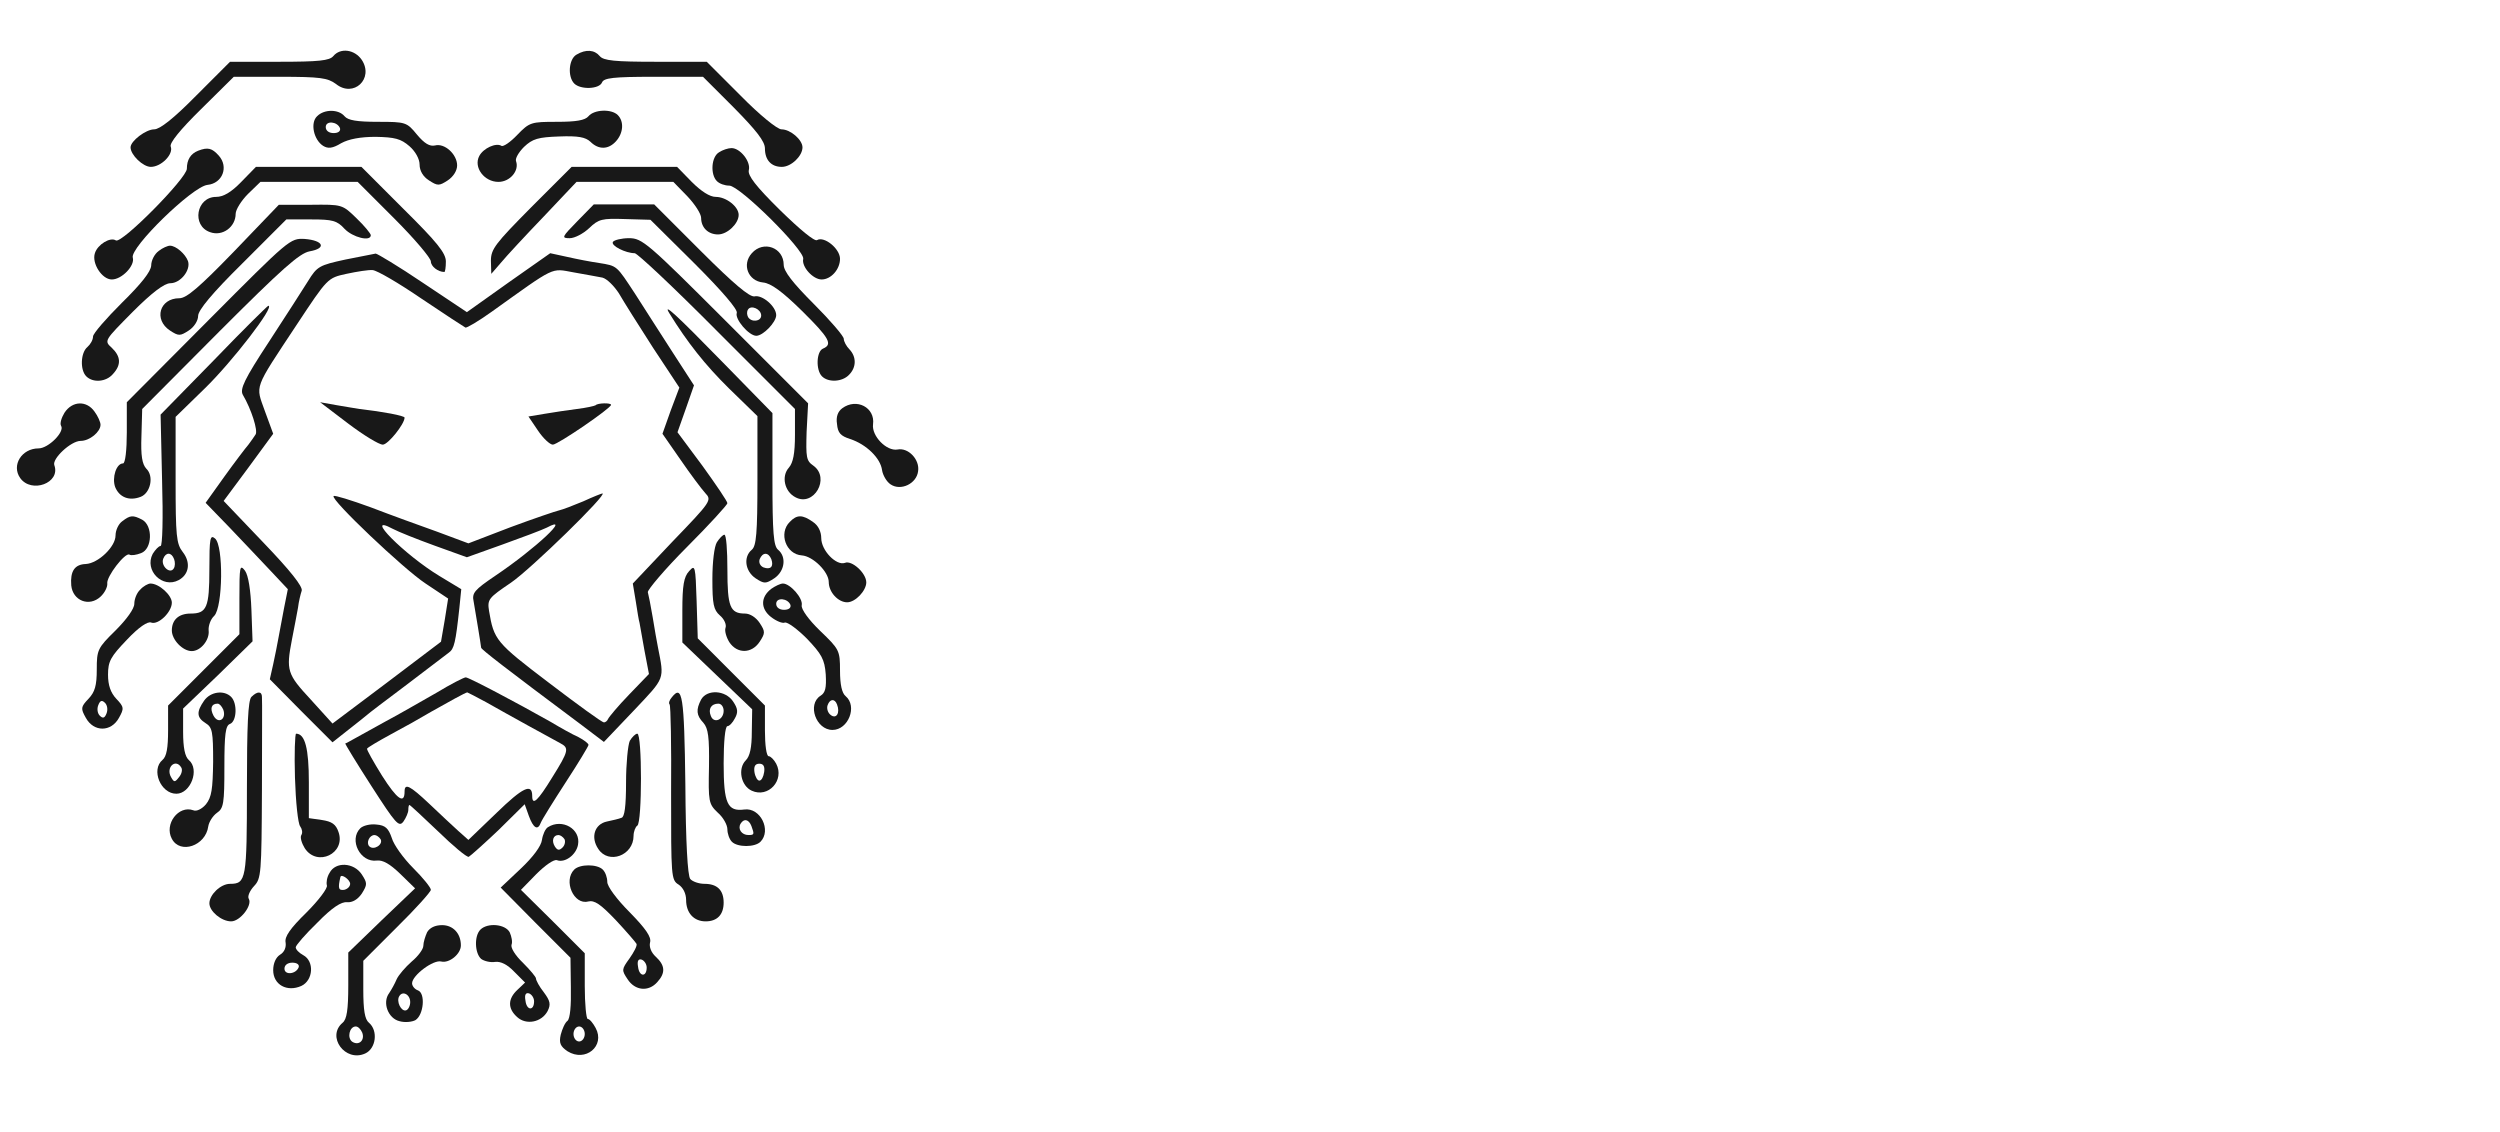 <svg width="148" height="67" viewBox="0 0 148 67" fill="none" xmlns="http://www.w3.org/2000/svg">
<path d="M19.729 3.323C19.507 3.59 18.862 3.657 16.529 3.657H13.618L11.618 5.657C10.284 7.012 9.462 7.657 9.129 7.657C8.64 7.657 7.729 8.346 7.729 8.723C7.729 9.168 8.462 9.879 8.929 9.879C9.551 9.879 10.284 9.123 10.107 8.679C10.018 8.479 10.662 7.679 11.907 6.457L13.84 4.546H16.573C18.973 4.546 19.395 4.612 19.884 4.968C20.929 5.812 22.151 4.657 21.418 3.546C20.995 2.923 20.151 2.812 19.729 3.323Z" fill="#181818"/>
<path d="M34.129 3.234C33.662 3.501 33.596 4.546 33.996 4.946C34.373 5.323 35.484 5.279 35.64 4.879C35.751 4.612 36.307 4.546 38.707 4.546H41.618L43.462 6.39C44.773 7.723 45.284 8.368 45.284 8.79C45.284 9.479 45.662 9.879 46.284 9.879C46.84 9.879 47.507 9.234 47.507 8.723C47.507 8.279 46.796 7.657 46.262 7.657C46.018 7.657 44.973 6.812 43.84 5.657L41.84 3.657H38.818C36.396 3.657 35.729 3.59 35.507 3.323C35.196 2.946 34.684 2.901 34.129 3.234Z" fill="#181818"/>
<path d="M18.773 6.879C18.351 7.279 18.573 8.279 19.129 8.634C19.418 8.812 19.684 8.79 20.195 8.479C20.64 8.234 21.329 8.101 22.24 8.101C23.373 8.123 23.729 8.212 24.24 8.656C24.596 8.968 24.84 9.412 24.84 9.745C24.84 10.101 25.04 10.457 25.395 10.679C25.907 11.012 25.995 11.012 26.507 10.679C26.84 10.457 27.062 10.101 27.062 9.79C27.062 9.145 26.329 8.456 25.751 8.612C25.44 8.679 25.129 8.501 24.684 7.968C24.084 7.234 24.018 7.212 22.373 7.212C21.129 7.212 20.596 7.123 20.395 6.879C20.04 6.456 19.195 6.456 18.773 6.879ZM20.129 7.59C20.173 7.768 20.018 7.879 19.751 7.879C19.484 7.879 19.284 7.745 19.284 7.523C19.284 7.123 19.973 7.19 20.129 7.59Z" fill="#181818"/>
<path d="M34.84 6.879C34.64 7.123 34.107 7.212 32.973 7.212C31.44 7.212 31.351 7.234 30.618 7.99C30.218 8.412 29.796 8.701 29.684 8.634C29.373 8.434 28.618 8.768 28.373 9.234C28.018 9.901 28.662 10.768 29.507 10.768C30.195 10.768 30.751 10.101 30.551 9.545C30.484 9.39 30.707 9.012 31.018 8.701C31.529 8.212 31.862 8.123 33.107 8.079C34.24 8.034 34.662 8.123 34.951 8.39C35.44 8.879 36.018 8.856 36.462 8.368C36.907 7.879 36.951 7.19 36.573 6.812C36.196 6.434 35.173 6.479 34.84 6.879Z" fill="#181818"/>
<path d="M11.729 8.923C11.284 9.1 11.062 9.456 11.062 9.989C11.062 10.545 7.218 14.434 6.862 14.234C6.529 14.012 5.773 14.478 5.618 14.989C5.418 15.589 6.04 16.545 6.618 16.545C7.218 16.545 7.995 15.723 7.862 15.256C7.662 14.678 11.396 11.034 12.284 10.945C13.173 10.856 13.551 9.878 12.951 9.212C12.551 8.767 12.307 8.7 11.729 8.923Z" fill="#181818"/>
<path d="M42.573 9.012C42.107 9.278 42.04 10.323 42.44 10.723C42.595 10.878 42.907 10.989 43.173 10.989C43.795 10.989 47.64 14.812 47.551 15.323C47.44 15.789 48.129 16.545 48.64 16.545C49.195 16.545 49.729 15.945 49.729 15.323C49.729 14.723 48.795 13.967 48.373 14.212C48.24 14.323 47.351 13.589 46.173 12.434C44.729 11.012 44.262 10.389 44.329 10.078C44.462 9.567 43.818 8.767 43.307 8.767C43.107 8.767 42.773 8.878 42.573 9.012Z" fill="#181818"/>
<path d="M14.284 10.767C13.684 11.389 13.218 11.656 12.796 11.656C11.618 11.656 11.329 13.367 12.44 13.745C13.173 14.012 13.951 13.434 13.951 12.656C13.951 12.412 14.284 11.878 14.684 11.478L15.418 10.767H18.307H21.173L23.351 12.945C24.529 14.123 25.507 15.278 25.507 15.478C25.507 15.767 25.929 16.101 26.307 16.101C26.351 16.101 26.395 15.834 26.395 15.478C26.395 14.989 25.884 14.345 23.884 12.367L21.395 9.878H18.262H15.151L14.284 10.767Z" fill="#181818"/>
<path d="M31.44 12.279C29.329 14.412 29.062 14.745 29.062 15.434L29.084 16.212L29.662 15.545C29.973 15.168 31.107 13.945 32.196 12.812L34.129 10.768H36.995H39.862L40.684 11.612C41.129 12.079 41.507 12.656 41.507 12.901C41.507 13.479 41.929 13.879 42.507 13.879C43.062 13.879 43.729 13.234 43.729 12.723C43.729 12.234 42.995 11.656 42.373 11.656C42.018 11.656 41.507 11.323 40.951 10.768L40.084 9.879H36.951H33.84L31.44 12.279Z" fill="#181818"/>
<path d="M13.84 14.901C11.796 17.012 11.04 17.656 10.618 17.656C9.44 17.656 9.084 18.923 10.062 19.567C10.573 19.901 10.662 19.901 11.173 19.567C11.484 19.367 11.729 18.99 11.729 18.701C11.729 18.367 12.551 17.367 14.351 15.59L16.951 12.99H18.418C19.684 12.99 19.951 13.056 20.395 13.545C20.884 14.056 21.951 14.323 21.951 13.923C21.951 13.834 21.573 13.367 21.107 12.923C20.262 12.101 20.262 12.101 18.395 12.123H16.507L13.84 14.901Z" fill="#181818"/>
<path d="M34.173 13.101C33.262 14.034 33.218 14.101 33.729 14.101C34.018 14.101 34.529 13.835 34.884 13.501C35.44 12.968 35.64 12.923 36.995 12.968L38.507 13.012L41.129 15.612C42.751 17.235 43.684 18.323 43.618 18.523C43.484 18.879 44.329 19.879 44.773 19.879C45.173 19.879 45.951 19.079 45.951 18.657C45.951 18.146 45.129 17.434 44.662 17.546C44.373 17.59 43.44 16.812 41.484 14.857L38.729 12.101H36.951H35.151L34.173 13.101ZM45.062 18.679C45.062 19.035 44.484 19.101 44.284 18.768C44.218 18.634 44.196 18.457 44.284 18.323C44.462 18.035 45.062 18.301 45.062 18.679Z" fill="#181818"/>
<path d="M12.351 18.946L7.507 23.812V25.612C7.507 26.634 7.418 27.434 7.284 27.434C6.884 27.434 6.618 28.279 6.818 28.834C7.062 29.434 7.64 29.679 8.329 29.412C8.907 29.19 9.129 28.19 8.662 27.746C8.418 27.479 8.329 26.99 8.373 25.812L8.418 24.212L12.995 19.612C16.684 15.923 17.729 14.99 18.329 14.879C19.351 14.701 19.151 14.235 18.04 14.146C17.173 14.101 17.129 14.146 12.351 18.946Z" fill="#181818"/>
<path d="M36.284 14.322C36.151 14.545 37.04 14.989 37.573 14.989C37.729 14.989 39.929 17.056 42.462 19.611L47.062 24.211V25.745C47.062 26.856 46.951 27.389 46.707 27.678C46.24 28.189 46.44 29.1 47.084 29.434C48.173 30.034 49.173 28.3 48.151 27.567C47.729 27.278 47.707 27.078 47.751 25.567L47.84 23.878L42.951 18.989C38.351 14.389 38.018 14.1 37.24 14.1C36.796 14.1 36.351 14.211 36.284 14.322Z" fill="#181818"/>
<path d="M9.396 14.856C9.151 15.034 8.951 15.412 8.951 15.723C8.929 16.078 8.373 16.79 7.218 17.923C6.284 18.856 5.507 19.745 5.507 19.923C5.507 20.123 5.351 20.39 5.173 20.545C4.773 20.878 4.729 21.901 5.107 22.278C5.507 22.678 6.284 22.612 6.684 22.145C7.196 21.59 7.151 21.101 6.618 20.59C6.151 20.167 6.173 20.167 7.862 18.456C8.996 17.323 9.729 16.767 10.084 16.767C10.684 16.767 11.307 15.989 11.129 15.456C10.973 15.034 10.418 14.545 10.062 14.545C9.929 14.545 9.618 14.678 9.396 14.856Z" fill="#181818"/>
<path d="M44.507 14.99C43.907 15.656 44.284 16.634 45.173 16.723C45.64 16.767 46.307 17.256 47.462 18.39C49.107 20.012 49.307 20.39 48.729 20.634C48.329 20.79 48.284 21.901 48.662 22.279C49.04 22.656 49.862 22.612 50.262 22.19C50.707 21.745 50.707 21.123 50.284 20.678C50.107 20.501 49.951 20.212 49.951 20.056C49.951 19.901 49.151 18.967 48.173 17.99C46.929 16.745 46.395 16.056 46.395 15.678C46.395 14.656 45.196 14.212 44.507 14.99Z" fill="#181818"/>
<path d="M20.44 15.367C18.907 15.701 18.773 15.768 18.24 16.634C17.929 17.123 16.884 18.767 15.907 20.256C14.462 22.456 14.195 23.034 14.373 23.367C14.884 24.234 15.284 25.501 15.129 25.723C15.04 25.856 14.862 26.123 14.707 26.323C14.551 26.501 13.907 27.345 13.284 28.212L12.173 29.767L13.573 31.212C14.329 32.012 15.418 33.145 15.995 33.767L17.04 34.879L16.818 35.99C16.707 36.59 16.551 37.39 16.484 37.767C16.418 38.123 16.284 38.834 16.173 39.323L15.973 40.212L17.818 42.079L19.684 43.945L20.64 43.19C21.173 42.767 21.662 42.39 21.729 42.323C21.795 42.256 22.84 41.456 24.062 40.545C25.262 39.634 26.395 38.767 26.573 38.634C26.884 38.412 26.973 38.056 27.195 35.99L27.307 34.879L26.018 34.101C23.929 32.834 21.462 30.345 23.24 31.301C23.573 31.479 24.684 31.923 25.729 32.301L27.64 32.99L29.751 32.234C30.929 31.812 32.107 31.367 32.373 31.234C33.907 30.412 31.707 32.479 29.329 34.079C28.084 34.923 27.929 35.101 28.04 35.612C28.151 36.256 28.462 38.123 28.484 38.345C28.507 38.456 29.818 39.479 34.462 42.945L35.751 43.923L37.529 42.056C39.395 40.079 39.329 40.256 38.951 38.323C38.884 38.012 38.751 37.212 38.64 36.545C38.529 35.879 38.395 35.212 38.351 35.056C38.329 34.923 39.351 33.701 40.684 32.367C41.995 31.056 43.062 29.879 43.062 29.79C43.062 29.679 42.395 28.701 41.595 27.59L40.107 25.59L40.595 24.212L41.084 22.812L39.818 20.856C39.129 19.767 38.107 18.212 37.595 17.39C36.484 15.701 36.551 15.745 35.462 15.568C34.995 15.501 34.173 15.345 33.595 15.212L32.573 14.99L30.107 16.723L27.64 18.479L25.04 16.745C23.595 15.768 22.329 15.012 22.24 15.012C22.151 15.034 21.329 15.19 20.44 15.367ZM24.951 17.679C26.307 18.59 27.462 19.345 27.551 19.39C27.618 19.434 28.329 19.012 29.107 18.456C32.929 15.723 32.595 15.879 33.951 16.123C34.618 16.234 35.395 16.39 35.662 16.434C35.929 16.501 36.351 16.923 36.64 17.367C36.907 17.834 37.818 19.279 38.662 20.59L40.218 22.945L39.707 24.301L39.218 25.679L40.284 27.212C40.862 28.056 41.529 28.945 41.751 29.19C42.151 29.612 42.107 29.679 39.795 32.079L37.462 34.545L37.64 35.612C37.729 36.19 37.818 36.745 37.862 36.879C37.884 36.99 38.018 37.723 38.151 38.501L38.418 39.901L37.24 41.123C36.595 41.79 36.04 42.456 35.995 42.568C35.951 42.679 35.84 42.767 35.751 42.767C35.64 42.767 34.173 41.701 32.484 40.412C29.351 38.034 29.24 37.879 28.951 36.167C28.84 35.479 28.929 35.39 30.24 34.501C31.418 33.701 36.018 29.212 35.662 29.212C35.618 29.212 35.107 29.412 34.529 29.679C33.951 29.923 33.307 30.168 33.107 30.212C32.907 30.256 31.595 30.701 30.218 31.212L27.729 32.167L25.884 31.479C24.884 31.123 23.107 30.479 21.951 30.034C20.795 29.612 19.795 29.301 19.751 29.367C19.529 29.545 23.907 33.701 25.195 34.545L26.529 35.434L26.329 36.701L26.107 37.99L22.907 40.412L19.684 42.834L18.395 41.412C16.995 39.901 16.929 39.701 17.284 37.856C17.418 37.19 17.573 36.345 17.64 35.99C17.684 35.612 17.795 35.167 17.862 34.968C17.929 34.723 17.195 33.79 15.595 32.123L13.24 29.656L14.707 27.679L16.173 25.679L15.684 24.345C15.129 22.767 14.973 23.145 17.573 19.212C19.395 16.456 19.395 16.456 20.507 16.212C21.129 16.079 21.818 15.967 22.062 15.99C22.329 16.012 23.618 16.767 24.951 17.679Z" fill="#181818"/>
<path d="M20.618 25.079C21.529 25.768 22.44 26.323 22.662 26.323C22.973 26.323 23.951 25.101 23.951 24.723C23.951 24.612 22.662 24.368 21.284 24.212C21.107 24.19 20.507 24.079 19.951 23.99L18.951 23.812L20.618 25.079Z" fill="#181818"/>
<path d="M35.262 23.99C35.196 24.034 34.707 24.145 34.151 24.212C33.618 24.279 32.751 24.412 32.218 24.501L31.284 24.657L31.84 25.479C32.151 25.945 32.551 26.323 32.729 26.323C33.018 26.323 36.173 24.168 36.173 23.968C36.173 23.834 35.373 23.857 35.262 23.99Z" fill="#181818"/>
<path d="M12.662 21.323L9.507 24.545L9.595 28.434C9.662 30.678 9.618 32.323 9.507 32.323C9.395 32.323 9.195 32.545 9.04 32.789C8.529 33.767 9.618 34.856 10.573 34.345C11.195 34.012 11.307 33.301 10.818 32.678C10.44 32.19 10.396 31.745 10.396 28.412V24.678L12.129 22.989C13.729 21.434 16.307 18.101 15.884 18.101C15.84 18.101 14.373 19.545 12.662 21.323ZM10.307 33.101C10.373 33.278 10.373 33.523 10.284 33.656C10.062 34.012 9.507 33.501 9.662 33.078C9.818 32.678 10.151 32.678 10.307 33.101Z" fill="#181818"/>
<path d="M39.64 18.568C40.684 20.257 41.729 21.59 43.151 22.99L44.84 24.634V28.457C44.84 31.568 44.773 32.323 44.507 32.545C43.995 32.968 44.107 33.812 44.729 34.234C45.24 34.568 45.329 34.568 45.84 34.234C46.462 33.812 46.573 32.968 46.062 32.545C45.795 32.323 45.729 31.568 45.729 28.368V24.457L42.795 21.457C39.995 18.59 39.196 17.857 39.64 18.568ZM45.662 33.101C45.818 33.545 45.618 33.745 45.196 33.59C44.995 33.501 44.907 33.301 44.973 33.101C45.151 32.679 45.484 32.679 45.662 33.101Z" fill="#181818"/>
<path d="M3.818 24.434C3.64 24.723 3.529 25.079 3.618 25.212C3.84 25.567 2.862 26.545 2.284 26.545C1.284 26.545 0.662 27.545 1.196 28.301C1.862 29.234 3.595 28.59 3.218 27.545C3.062 27.168 4.196 26.101 4.773 26.101C5.307 26.101 5.951 25.567 5.951 25.145C5.951 24.99 5.795 24.634 5.596 24.367C5.129 23.701 4.284 23.723 3.818 24.434Z" fill="#181818"/>
<path d="M49.862 24.168C49.595 24.367 49.484 24.679 49.551 25.101C49.595 25.634 49.773 25.812 50.329 25.99C51.284 26.301 52.129 27.123 52.218 27.834C52.262 28.123 52.484 28.523 52.729 28.679C53.329 29.079 54.262 28.634 54.351 27.901C54.462 27.212 53.773 26.479 53.129 26.612C52.484 26.723 51.595 25.812 51.684 25.123C51.818 24.123 50.707 23.545 49.862 24.168Z" fill="#181818"/>
<path d="M7.24 30.856C7.018 31.012 6.84 31.389 6.84 31.701C6.84 32.367 5.818 33.345 5.084 33.389C4.418 33.412 4.151 33.812 4.218 34.656C4.307 35.567 5.284 35.945 5.951 35.323C6.195 35.1 6.373 34.745 6.351 34.545C6.284 34.145 7.418 32.678 7.662 32.834C7.773 32.901 8.062 32.856 8.351 32.745C9.018 32.501 9.062 31.123 8.418 30.767C7.862 30.478 7.707 30.5 7.24 30.856Z" fill="#181818"/>
<path d="M46.751 30.901C46.084 31.567 46.529 32.812 47.462 32.879C48.129 32.923 49.062 33.856 49.062 34.456C49.062 35.056 49.618 35.656 50.151 35.656C50.64 35.656 51.284 34.967 51.284 34.478C51.284 33.923 50.418 33.145 50.018 33.323C49.507 33.501 48.618 32.59 48.618 31.856C48.618 31.479 48.44 31.101 48.129 30.901C47.507 30.456 47.173 30.456 46.751 30.901Z" fill="#181818"/>
<path d="M12.395 33.7C12.395 35.967 12.24 36.323 11.284 36.323C10.573 36.323 10.173 36.7 10.173 37.323C10.173 37.878 10.818 38.545 11.351 38.545C11.884 38.545 12.418 37.878 12.351 37.323C12.329 37.056 12.462 36.656 12.684 36.456C13.195 35.923 13.24 32.3 12.729 31.878C12.44 31.634 12.395 31.856 12.395 33.7Z" fill="#181818"/>
<path d="M42.44 32.101C42.285 32.345 42.173 33.279 42.173 34.279C42.173 35.767 42.24 36.101 42.618 36.434C42.885 36.656 43.018 36.99 42.951 37.167C42.885 37.345 42.996 37.723 43.173 38.012C43.64 38.723 44.507 38.701 44.973 37.99C45.307 37.478 45.307 37.39 44.973 36.879C44.751 36.545 44.396 36.323 44.107 36.323C43.218 36.323 43.062 35.923 43.062 33.723C43.062 32.59 42.996 31.656 42.885 31.656C42.796 31.656 42.596 31.856 42.44 32.101Z" fill="#181818"/>
<path d="M14.173 35.434V37.545L12.062 39.656L9.951 41.767V43.234C9.951 44.278 9.862 44.789 9.618 44.989C8.929 45.567 9.507 46.989 10.44 46.989C11.284 46.989 11.84 45.545 11.173 44.989C10.951 44.789 10.84 44.278 10.84 43.323V41.945L12.907 39.967L14.951 37.967L14.884 36.1C14.84 34.945 14.707 34.078 14.507 33.789C14.195 33.389 14.173 33.523 14.173 35.434ZM10.729 45.434C10.818 45.567 10.751 45.834 10.595 46.011C10.351 46.323 10.307 46.323 10.129 46.011C9.796 45.434 10.396 44.878 10.729 45.434Z" fill="#181818"/>
<path d="M40.795 33.812C40.484 34.145 40.395 34.657 40.395 36.145V38.034L42.462 40.012L44.529 41.99L44.507 43.323C44.507 44.257 44.395 44.768 44.151 45.012C43.662 45.501 43.862 46.523 44.507 46.812C45.484 47.257 46.462 46.19 45.951 45.212C45.818 44.968 45.618 44.768 45.507 44.768C45.373 44.768 45.284 44.101 45.284 43.257V41.768L43.284 39.768L41.307 37.79L41.24 35.59C41.173 33.479 41.151 33.412 40.795 33.812ZM45.24 45.701C45.196 45.99 45.084 46.212 44.951 46.212C44.84 46.212 44.707 45.99 44.662 45.701C44.618 45.368 44.707 45.212 44.951 45.212C45.196 45.212 45.284 45.368 45.24 45.701Z" fill="#181818"/>
<path d="M8.307 34.901C8.107 35.078 7.951 35.456 7.951 35.745C7.951 36.034 7.507 36.656 6.84 37.323C5.773 38.367 5.729 38.478 5.729 39.634C5.729 40.589 5.618 40.967 5.24 41.367C4.773 41.856 4.773 41.945 5.084 42.501C5.551 43.345 6.573 43.345 7.04 42.501C7.351 41.945 7.351 41.856 6.884 41.367C6.551 41.012 6.395 40.567 6.395 39.945C6.395 39.145 6.551 38.878 7.507 37.878C8.218 37.123 8.751 36.767 8.951 36.856C9.373 37.012 10.173 36.234 10.173 35.678C10.173 35.234 9.418 34.545 8.907 34.545C8.773 34.545 8.484 34.7 8.307 34.901ZM6.307 42.234C6.195 42.523 6.084 42.545 5.907 42.367C5.773 42.234 5.729 41.967 5.818 41.745C5.929 41.456 6.04 41.434 6.218 41.612C6.351 41.745 6.395 42.012 6.307 42.234Z" fill="#181818"/>
<path d="M45.662 34.856C45.018 35.345 45.018 36.034 45.64 36.523C45.951 36.767 46.329 36.923 46.462 36.856C46.618 36.812 47.196 37.234 47.773 37.812C48.64 38.723 48.818 39.034 48.884 39.923C48.929 40.723 48.862 41.012 48.573 41.19C47.773 41.701 48.307 43.212 49.284 43.212C50.218 43.212 50.773 41.812 50.062 41.212C49.84 41.034 49.729 40.523 49.729 39.701C49.729 38.501 49.684 38.434 48.551 37.345C47.862 36.679 47.418 36.056 47.462 35.834C47.551 35.412 46.773 34.545 46.351 34.545C46.196 34.545 45.884 34.701 45.662 34.856ZM46.795 35.812C46.84 35.99 46.684 36.101 46.418 36.101C46.151 36.101 45.951 35.968 45.951 35.745C45.951 35.345 46.64 35.412 46.795 35.812ZM49.551 41.701C49.751 42.212 49.507 42.59 49.173 42.323C48.995 42.19 48.929 41.923 48.995 41.745C49.129 41.367 49.418 41.345 49.551 41.701Z" fill="#181818"/>
<path d="M25.84 41.011C24.973 41.5 23.64 42.278 22.84 42.7C22.04 43.145 21.195 43.611 20.951 43.745C20.707 43.878 20.484 44.011 20.44 44.011C20.418 44.034 21.107 45.167 21.995 46.545C23.44 48.789 23.618 48.989 23.884 48.634C24.04 48.411 24.173 48.1 24.173 47.945C24.173 47.789 24.195 47.656 24.24 47.656C24.284 47.656 25.04 48.367 25.929 49.212C26.818 50.078 27.64 50.767 27.751 50.723C27.84 50.678 28.64 49.967 29.507 49.145L31.062 47.611L31.307 48.3C31.573 49.034 31.84 49.189 32.018 48.7C32.084 48.523 32.751 47.456 33.484 46.323C34.24 45.167 34.84 44.167 34.84 44.1C34.84 44.011 34.573 43.812 34.24 43.634C33.884 43.478 33.173 43.078 32.618 42.745C30.573 41.589 27.751 40.1 27.573 40.1C27.462 40.1 26.684 40.5 25.84 41.011ZM28.773 41.567C29.351 41.9 30.484 42.523 31.284 42.967C32.084 43.411 32.907 43.856 33.151 43.989C33.707 44.278 33.684 44.434 32.684 46.034C31.84 47.411 31.507 47.723 31.507 47.123C31.507 46.345 30.951 46.611 29.395 48.123L27.729 49.723L27.129 49.189C26.818 48.9 26.04 48.189 25.418 47.589C24.262 46.5 23.951 46.345 23.951 46.856C23.951 47.634 23.507 47.323 22.618 45.923C22.107 45.1 21.707 44.389 21.729 44.323C21.751 44.256 22.395 43.878 23.129 43.478C23.884 43.078 24.951 42.478 25.507 42.145C26.529 41.567 27.573 40.989 27.662 40.989C27.684 40.989 28.195 41.256 28.773 41.567Z" fill="#181818"/>
<path d="M12.084 41.478C11.618 42.145 11.64 42.478 12.173 42.812C12.573 43.056 12.618 43.323 12.618 45.1C12.595 46.723 12.529 47.189 12.195 47.611C11.951 47.9 11.618 48.056 11.44 47.967C10.573 47.656 9.707 48.789 10.173 49.656C10.662 50.589 12.173 50.078 12.329 48.923C12.373 48.656 12.595 48.3 12.84 48.123C13.24 47.856 13.284 47.567 13.284 45.389C13.284 43.456 13.351 42.945 13.618 42.856C14.018 42.7 14.062 41.634 13.684 41.256C13.262 40.834 12.462 40.945 12.084 41.478ZM13.218 42.011C13.418 42.567 12.929 42.9 12.64 42.367C12.418 41.945 12.507 41.656 12.884 41.656C12.995 41.656 13.129 41.812 13.218 42.011Z" fill="#181818"/>
<path d="M14.884 41.256C14.684 41.456 14.618 42.967 14.618 46.656C14.618 52.056 14.573 52.323 13.618 52.323C13.062 52.323 12.396 52.967 12.396 53.478C12.396 53.945 13.107 54.545 13.684 54.545C14.218 54.545 14.951 53.589 14.729 53.212C14.64 53.078 14.773 52.745 15.04 52.456C15.462 52.012 15.484 51.723 15.507 46.767C15.507 43.901 15.529 41.412 15.507 41.256C15.507 40.923 15.24 40.901 14.884 41.256Z" fill="#181818"/>
<path d="M39.773 41.278C39.618 41.456 39.573 41.634 39.64 41.7C39.707 41.767 39.751 44.145 39.729 46.967C39.729 51.878 39.729 52.1 40.173 52.367C40.44 52.545 40.618 52.901 40.618 53.278C40.618 54.056 41.084 54.545 41.773 54.545C42.462 54.545 42.84 54.145 42.84 53.434C42.84 52.7 42.462 52.323 41.707 52.323C41.373 52.323 40.995 52.189 40.862 52.034C40.707 51.834 40.596 49.878 40.573 46.434C40.507 41.167 40.395 40.501 39.773 41.278Z" fill="#181818"/>
<path d="M41.507 41.412C41.196 42.012 41.218 42.345 41.64 42.789C41.929 43.123 41.995 43.634 41.973 45.367C41.929 47.456 41.951 47.59 42.484 48.101C42.818 48.389 43.062 48.834 43.062 49.101C43.062 49.345 43.173 49.678 43.329 49.834C43.662 50.167 44.684 50.167 45.018 49.834C45.684 49.167 45.018 47.789 44.062 47.923C43.062 48.056 42.84 47.567 42.84 45.19C42.84 43.923 42.929 42.989 43.062 42.989C43.173 42.989 43.373 42.789 43.507 42.523C43.707 42.167 43.684 41.945 43.395 41.523C42.951 40.856 41.862 40.789 41.507 41.412ZM42.84 42.078C42.84 42.612 42.262 42.856 42.084 42.389C41.907 41.967 42.107 41.656 42.529 41.656C42.707 41.656 42.84 41.856 42.84 42.078ZM44.484 48.901C44.662 49.389 44.662 49.434 44.307 49.434C43.907 49.434 43.662 49.078 43.84 48.767C44.04 48.434 44.329 48.501 44.484 48.901Z" fill="#181818"/>
<path d="M17.462 46.034C17.507 47.478 17.64 48.767 17.773 48.923C17.884 49.078 17.929 49.3 17.84 49.434C17.751 49.567 17.862 49.923 18.04 50.212C18.773 51.345 20.484 50.523 20.04 49.256C19.884 48.789 19.64 48.634 19.062 48.545L18.284 48.434V46.3C18.284 44.323 18.062 43.434 17.529 43.434C17.462 43.434 17.418 44.612 17.462 46.034Z" fill="#181818"/>
<path d="M37.284 43.856C37.173 44.101 37.062 45.212 37.062 46.323C37.062 47.745 36.973 48.367 36.796 48.412C36.64 48.478 36.24 48.567 35.929 48.634C35.196 48.789 34.951 49.567 35.418 50.256C36.018 51.19 37.507 50.656 37.507 49.478C37.507 49.234 37.618 48.945 37.729 48.878C38.018 48.701 38.018 43.434 37.729 43.434C37.618 43.434 37.418 43.634 37.284 43.856Z" fill="#181818"/>
<path d="M21.329 49.034C20.64 49.723 21.329 51.078 22.307 50.945C22.662 50.901 23.084 51.145 23.684 51.723L24.573 52.59L22.596 54.478L20.618 56.39V58.323C20.618 59.79 20.529 60.345 20.284 60.545C19.307 61.367 20.44 62.901 21.618 62.367C22.262 62.078 22.395 61.012 21.84 60.545C21.596 60.345 21.507 59.812 21.507 58.567V56.879L23.507 54.879C24.618 53.79 25.507 52.79 25.507 52.678C25.507 52.545 25.04 51.967 24.462 51.39C23.884 50.812 23.307 50.012 23.195 49.612C22.995 49.034 22.818 48.856 22.284 48.812C21.907 48.767 21.484 48.879 21.329 49.034ZM22.529 49.678C22.707 49.99 22.129 50.367 21.862 50.101C21.662 49.901 21.862 49.434 22.173 49.434C22.284 49.434 22.44 49.545 22.529 49.678ZM21.44 61.123C21.618 61.567 21.262 61.923 20.862 61.678C20.529 61.456 20.684 60.767 21.062 60.767C21.195 60.767 21.351 60.923 21.44 61.123Z" fill="#181818"/>
<path d="M32.44 48.968C32.284 49.056 32.129 49.412 32.084 49.723C32.04 50.079 31.573 50.723 30.818 51.434L29.64 52.545L31.707 54.634L33.773 56.701L33.795 58.456C33.818 59.523 33.751 60.301 33.595 60.434C33.44 60.545 33.284 60.923 33.195 61.256C33.084 61.745 33.173 61.945 33.595 62.234C34.662 62.901 35.84 61.923 35.262 60.856C35.107 60.568 34.907 60.323 34.795 60.323C34.707 60.323 34.618 59.456 34.618 58.367V56.434L32.729 54.545L30.84 52.679L31.751 51.745C32.262 51.234 32.795 50.856 32.973 50.923C33.44 51.101 34.107 50.612 34.218 50.012C34.395 49.079 33.284 48.434 32.44 48.968ZM33.418 49.679C33.484 49.812 33.44 50.034 33.307 50.167C33.107 50.367 32.995 50.345 32.84 50.101C32.64 49.767 32.751 49.434 33.062 49.434C33.173 49.434 33.329 49.545 33.418 49.679ZM34.618 61.212C34.618 61.456 34.462 61.656 34.284 61.656C34.107 61.656 33.951 61.456 33.951 61.212C33.951 60.968 34.107 60.767 34.284 60.767C34.462 60.767 34.618 60.968 34.618 61.212Z" fill="#181818"/>
<path d="M19.507 51.679C19.351 51.923 19.307 52.256 19.351 52.412C19.418 52.567 18.862 53.301 18.151 54.012C17.173 54.967 16.84 55.456 16.907 55.79C16.951 56.079 16.84 56.367 16.573 56.523C16.329 56.679 16.173 57.034 16.173 57.434C16.173 58.301 16.996 58.745 17.84 58.367C18.551 58.034 18.618 56.901 17.951 56.545C17.707 56.412 17.507 56.212 17.507 56.079C17.507 55.967 18.084 55.301 18.796 54.612C19.662 53.723 20.218 53.367 20.551 53.412C20.862 53.434 21.173 53.256 21.418 52.901C21.751 52.367 21.751 52.279 21.418 51.767C20.951 51.056 19.862 50.99 19.507 51.679ZM20.729 52.323C20.729 52.479 20.573 52.634 20.373 52.679C20.04 52.723 19.996 52.59 20.151 51.923C20.196 51.701 20.729 52.079 20.729 52.323ZM17.684 57.256C17.529 57.679 16.84 57.745 16.84 57.345C16.84 57.123 17.04 56.99 17.307 56.99C17.573 56.99 17.729 57.101 17.684 57.256Z" fill="#181818"/>
<path d="M33.995 51.479C33.329 52.146 33.973 53.59 34.818 53.368C35.196 53.279 35.551 53.523 36.462 54.479C37.084 55.146 37.64 55.79 37.684 55.879C37.729 55.99 37.529 56.368 37.262 56.746C36.795 57.39 36.795 57.434 37.151 57.968C37.596 58.657 38.395 58.723 38.907 58.146C39.418 57.59 39.373 57.146 38.818 56.635C38.551 56.39 38.418 56.057 38.484 55.79C38.573 55.479 38.24 54.99 37.284 54.012C36.507 53.234 35.951 52.479 35.951 52.212C35.951 51.946 35.84 51.635 35.684 51.479C35.351 51.146 34.329 51.146 33.995 51.479ZM38.284 57.279C38.284 57.857 37.84 57.834 37.773 57.234C37.707 56.879 37.795 56.746 37.995 56.812C38.151 56.879 38.284 57.079 38.284 57.279Z" fill="#181818"/>
<path d="M25.284 55.19C25.173 55.434 25.062 55.79 25.062 55.99C25.062 56.19 24.751 56.612 24.373 56.923C23.995 57.257 23.596 57.723 23.484 57.968C23.373 58.234 23.173 58.59 23.04 58.79C22.618 59.346 22.973 60.301 23.662 60.457C23.973 60.545 24.395 60.501 24.596 60.39C25.084 60.079 25.195 58.812 24.751 58.634C24.551 58.568 24.395 58.368 24.395 58.212C24.395 57.745 25.662 56.79 26.129 56.923C26.596 57.034 27.284 56.479 27.284 55.968C27.284 55.257 26.818 54.768 26.173 54.768C25.751 54.768 25.44 54.923 25.284 55.19ZM24.284 59.323C24.284 59.545 24.173 59.768 24.04 59.812C23.751 59.901 23.44 59.279 23.64 58.968C23.84 58.634 24.284 58.879 24.284 59.323Z" fill="#181818"/>
<path d="M28.44 55.034C28.062 55.412 28.107 56.434 28.484 56.767C28.662 56.901 29.04 56.99 29.307 56.945C29.64 56.901 30.04 57.101 30.44 57.523L31.084 58.167L30.64 58.59C30.062 59.123 30.04 59.701 30.618 60.212C31.151 60.701 32.062 60.523 32.418 59.856C32.618 59.456 32.573 59.256 32.196 58.745C31.929 58.412 31.729 58.034 31.729 57.923C31.729 57.834 31.373 57.412 30.951 56.99C30.507 56.567 30.218 56.101 30.284 55.923C30.351 55.767 30.284 55.434 30.173 55.19C29.907 54.701 28.862 54.612 28.44 55.034ZM31.618 59.279C31.618 59.856 31.173 59.834 31.107 59.234C31.04 58.879 31.129 58.745 31.329 58.812C31.484 58.879 31.618 59.078 31.618 59.279Z" fill="#181818"/>
</svg>
